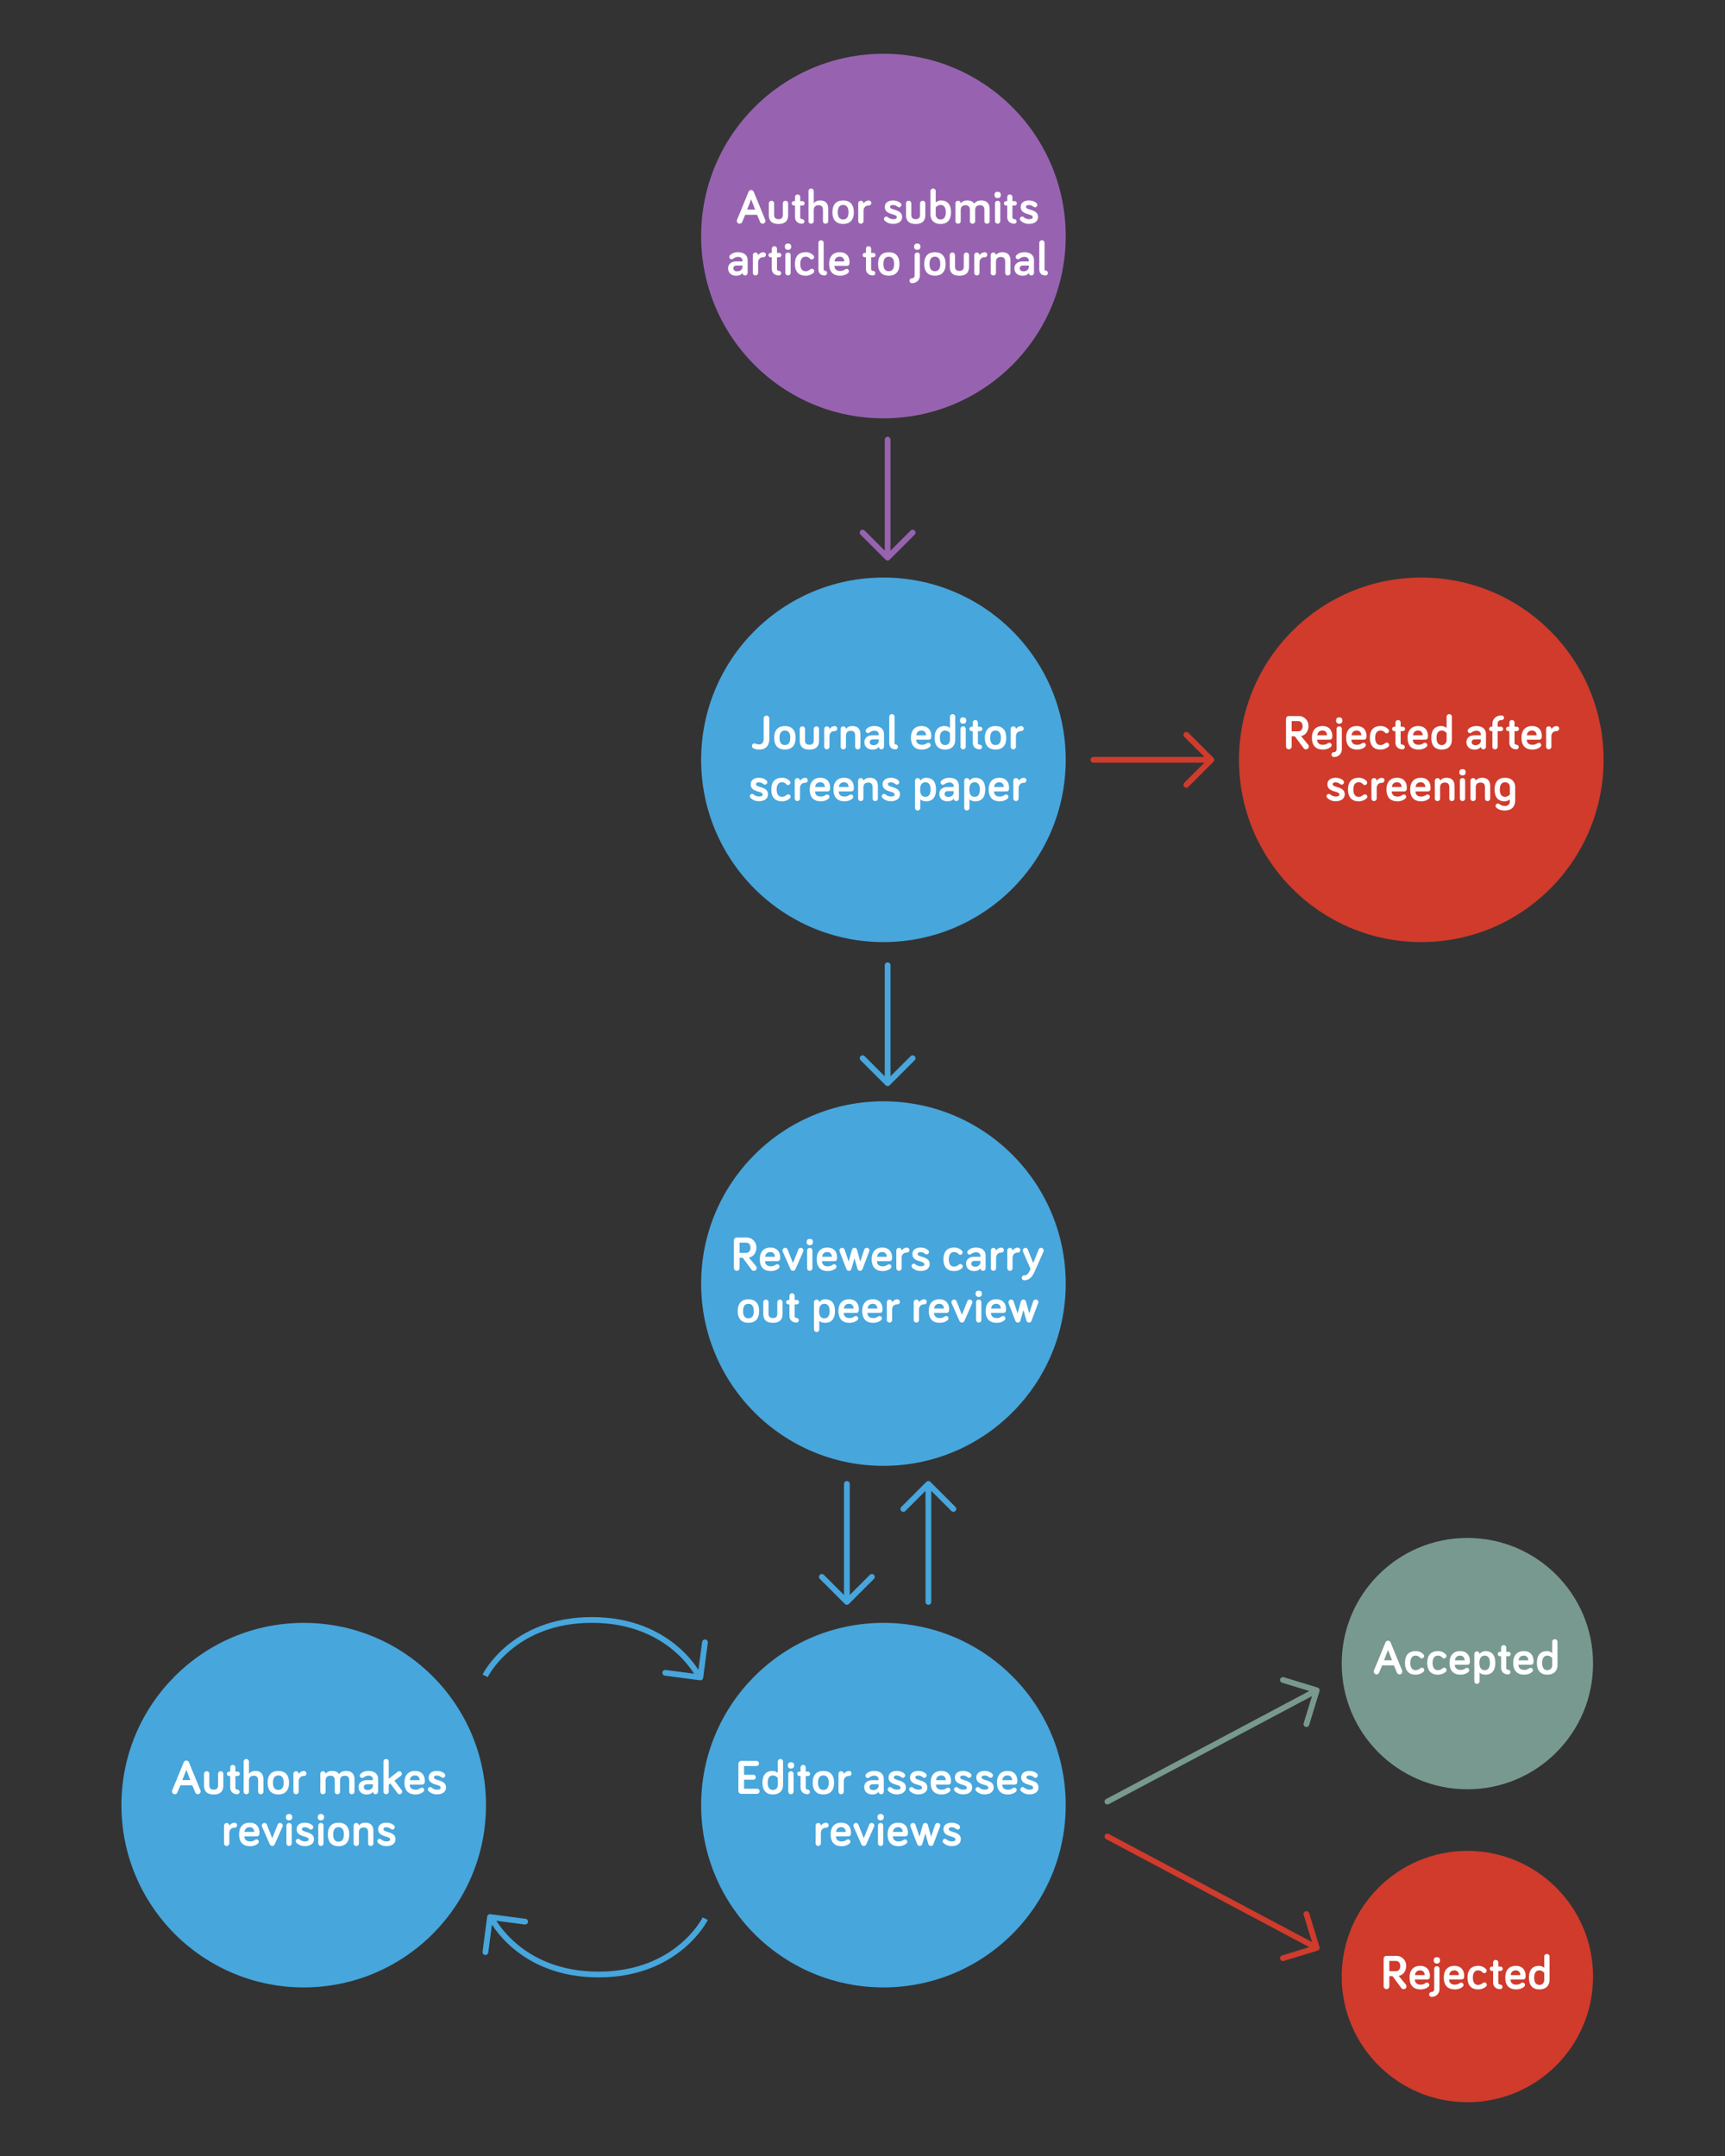 <?xml version="1.0" encoding="UTF-8" standalone="no"?>
<svg
   width="400"
   height="500"
   viewBox="0 0 300 375"
   version="1.1"
   id="svg1220"
   sodipodi:docname="PEER-REVIEW-the-nuts-and-bolts-04.svg"
   inkscape:version="1.2.2 (732a01da63, 2022-12-09)"
   xmlns:inkscape="http://www.inkscape.org/namespaces/inkscape"
   xmlns:sodipodi="http://sodipodi.sourceforge.net/DTD/sodipodi-0.dtd"
   xmlns:xlink="http://www.w3.org/1999/xlink"
   xmlns="http://www.w3.org/2000/svg"
   xmlns:svg="http://www.w3.org/2000/svg">
  <rect x="0" y="0" width="300" height="375" fill="#333333" stroke="none"/>
  <defs
     id="defs1224">
    <clipPath
       id="b">
      <path
         transform="matrix(1,0,0,-1,0,596.88)"
         d="M 0,0 H 419.76 V 596.88 H 0 Z"
         id="path9" />
    </clipPath>
  </defs>
  <sodipodi:namedview
     id="namedview1222"
     pagecolor="#ffffff"
     bordercolor="#000000"
     borderopacity="0.25"
     inkscape:showpageshadow="2"
     inkscape:pageopacity="0.0"
     inkscape:pagecheckerboard="0"
     inkscape:deskcolor="#d1d1d1"
     showgrid="false"
     inkscape:zoom="1.3231302"
     inkscape:cx="264.52423"
     inkscape:cy="397.54212"
     inkscape:window-width="3440"
     inkscape:window-height="1334"
     inkscape:window-x="-11"
     inkscape:window-y="-11"
     inkscape:window-maximized="1"
     inkscape:current-layer="svg1220" />
  <symbol
     id="d">
    <path
       d="M 0.55,0.634 H 0.32 V 0 H 0.228 V 0.634 H 0 V 0.71 h 0.55 z"
       id="path31" />
  </symbol>
  <symbol
     id="e">
    <path
       d="m 0.09,0.464 c 0.04,0.05 0.092,0.074 0.157,0.074 0.111,0 0.168,-0.063 0.169,-0.188 V 0 H 0.326 V 0.35 C 0.324,0.388 0.315,0.416 0.298,0.434 0.282,0.452 0.255,0.461 0.219,0.461 A 0.13,0.13 0 0 1 0.142,0.438 0.16,0.16 0 0 1 0.09,0.376 V 0 H 0 v 0.75 h 0.09 z"
       id="path34" />
  </symbol>
  <symbol
     id="f">
    <path
       d="M 0.242,0 A 0.231,0.231 0 0 0 0.067,0.07 0.263,0.263 0 0 0 0,0.26 V 0.276 C 0,0.328 0.01,0.375 0.03,0.416 0.05,0.457 0.078,0.49 0.114,0.513 A 0.211,0.211 0 0 0 0.23,0.548 0.198,0.198 0 0 0 0.391,0.48 0.294,0.294 0 0 0 0.448,0.286 V 0.248 H 0.09 A 0.19,0.19 0 0 1 0.136,0.122 0.145,0.145 0 0 1 0.247,0.074 c 0.032,0 0.059,0.006 0.081,0.02 0.022,0.012 0.042,0.03 0.058,0.051 L 0.441,0.102 A 0.222,0.222 0 0 0 0.242,0 M 0.231,0.474 A 0.12,0.12 0 0 1 0.139,0.434 0.192,0.192 0 0 1 0.093,0.322 H 0.358 V 0.33 A 0.17,0.17 0 0 1 0.32,0.436 0.113,0.113 0 0 1 0.23,0.474 Z"
       id="path37" />
  </symbol>
  <symbol
     id="g">
    <path
       d="M 0.255,0.447 A 0.27,0.27 0 0 1 0.211,0.451 C 0.15,0.45 0.11,0.425 0.09,0.375 V 0 H 0 v 0.528 h 0.088 l 0.001,-0.06 a 0.14,0.14 0 0 0 0.126,0.07 c 0.018,0 0.031,-0.002 0.04,-0.007 z"
       id="path40" />
  </symbol>
  <symbol
     id="h">
    <path
       d="M 0,0 Z"
       id="path43" />
  </symbol>
  <symbol
     id="i">
    <path
       d="M 0.341,0.01 A 0.19,0.19 0 0 0 0.33,0.065 0.202,0.202 0 0 0 0.179,0 0.188,0.188 0 0 0 0.049,0.044 0.144,0.144 0 0 0 0,0.156 c 0,0.055 0.02,0.098 0.063,0.128 0.041,0.03 0.1,0.046 0.176,0.046 H 0.327 V 0.372 A 0.1,0.1 0 0 1 0.3,0.447 C 0.279,0.466 0.252,0.475 0.215,0.475 A 0.132,0.132 0 0 1 0.135,0.451 C 0.111,0.434 0.101,0.415 0.101,0.39 H 0.01 c 0,0.027 0.009,0.052 0.028,0.077 A 0.193,0.193 0 0 0 0.114,0.525 0.258,0.258 0 0 0 0.22,0.547 C 0.28,0.548 0.329,0.533 0.364,0.502 A 0.164,0.164 0 0 0 0.417,0.376 V 0.133 c 0,-0.048 0.007,-0.087 0.019,-0.115 V 0.01 H 0.341 m -0.15,0.069 c 0.029,0 0.056,0.007 0.081,0.021 A 0.133,0.133 0 0 1 0.327,0.157 V 0.265 H 0.257 C 0.145,0.266 0.09,0.234 0.09,0.17 0.09,0.14 0.1,0.119 0.12,0.103 A 0.109,0.109 0 0 1 0.19,0.079 Z"
       id="path46" />
  </symbol>
  <symbol
     id="j">
    <path
       d="M 0.187,0.666 V 0.538 H 0.285 V 0.468 H 0.187 V 0.141 C 0.187,0.119 0.19,0.104 0.2,0.093 0.208,0.083 0.223,0.077 0.245,0.077 c 0.01,0 0.024,0.002 0.043,0.006 V 0.01 A 0.262,0.262 0 0 0 0.218,0 C 0.178,0 0.148,0.012 0.127,0.037 A 0.157,0.157 0 0 0 0.097,0.141 V 0.468 H 0 v 0.07 h 0.096 v 0.128 h 0.09 z"
       id="path49" />
  </symbol>
  <symbol
     id="k">
    <path
       d="M 0.147,0.245 0.09,0.185 V 0 H 0 V 0.75 H 0.09 V 0.296 l 0.05,0.058 0.164,0.174 h 0.11 L 0.208,0.308 0.437,0 H 0.331 Z"
       id="path52" />
  </symbol>
  <symbol
     id="l">
    <path
       d="M 0.23,0.346 0.354,0.742 H 0.45 L 0.238,0.132 C 0.205,0.044 0.153,0 0.08,0 L 0.064,0.001 0.03,0.008 V 0.08 h 0.025 c 0.03,0 0.054,0.006 0.071,0.019 A 0.133,0.133 0 0 1 0.168,0.167 L 0.188,0.22 0,0.742 h 0.099 z"
       id="path55" />
  </symbol>
  <symbol
     id="m">
    <path
       d="m 0,0.279 c 0,0.052 0.01,0.098 0.03,0.14 A 0.23,0.23 0 0 0 0.115,0.514 0.233,0.233 0 0 0 0.24,0.548 c 0.072,0 0.13,-0.025 0.174,-0.075 A 0.287,0.287 0 0 0 0.481,0.274 V 0.268 A 0.314,0.314 0 0 0 0.451,0.13 0.222,0.222 0 0 0 0.241,0 0.223,0.223 0 0 0 0.066,0.075 0.287,0.287 0 0 0 0,0.272 V 0.28 M 0.09,0.27 c 0,-0.06 0.014,-0.107 0.041,-0.142 a 0.131,0.131 0 0 1 0.11,-0.053 0.13,0.13 0 0 1 0.11,0.053 C 0.376,0.164 0.39,0.214 0.39,0.28 A 0.224,0.224 0 0 1 0.348,0.42 0.13,0.13 0 0 1 0.238,0.475 0.13,0.13 0 0 1 0.133,0.42 0.245,0.245 0 0 1 0.09,0.268 Z"
       id="path58" />
  </symbol>
  <symbol
     id="n">
    <path
       d="M 0.09,0 H 0 v 0.75 h 0.09 z"
       id="path61" />
  </symbol>
  <symbol
     id="o">
    <path
       d="m 0.33,0.15 c 0,0.024 -0.01,0.043 -0.028,0.057 A 0.26,0.26 0 0 1 0.206,0.242 0.46,0.46 0 0 0 0.096,0.277 0.157,0.157 0 0 0 0.037,0.326 0.118,0.118 0 0 0 0.018,0.393 c 0,0.043 0.018,0.08 0.055,0.11 0.037,0.03 0.083,0.045 0.14,0.045 A 0.22,0.22 0 0 0 0.36,0.5 0.147,0.147 0 0 0 0.415,0.383 h -0.09 c 0,0.025 -0.011,0.046 -0.033,0.064 A 0.117,0.117 0 0 1 0.213,0.474 0.123,0.123 0 0 1 0.136,0.452 0.068,0.068 0 0 1 0.108,0.396 c 0,-0.022 0.009,-0.038 0.026,-0.05 A 0.318,0.318 0 0 1 0.228,0.316 0.487,0.487 0 0 0 0.338,0.28 0.157,0.157 0 0 0 0.399,0.229 0.122,0.122 0 0 0 0.419,0.157 0.136,0.136 0 0 0 0.363,0.043 0.239,0.239 0 0 0 0.216,0 0.266,0.266 0 0 0 0.104,0.022 0.185,0.185 0 0 0 0.027,0.085 0.153,0.153 0 0 0 0,0.172 H 0.09 A 0.095,0.095 0 0 1 0.126,0.1 0.143,0.143 0 0 1 0.216,0.074 c 0.034,0 0.062,0.007 0.082,0.02 C 0.32,0.108 0.33,0.127 0.33,0.15 Z"
       id="path64" />
  </symbol>
  <symbol
     id="p">
    <path
       d="m 0.098,0 h -0.09 v 0.528 h 0.09 V 0 M 0,0.668 c 0,0.015 0.004,0.027 0.013,0.038 0.01,0.01 0.023,0.015 0.04,0.015 0.018,0 0.031,-0.005 0.04,-0.015 A 0.053,0.053 0 0 0 0.107,0.668 0.052,0.052 0 0 0 0.093,0.632 C 0.084,0.622 0.071,0.617 0.053,0.617 c -0.017,0 -0.03,0.005 -0.04,0.015 A 0.053,0.053 0 0 0 0,0.668 Z"
       id="path67" />
  </symbol>
  <symbol
     id="q">
    <path
       d="M 0.085,0.528 0.088,0.462 c 0.04,0.05 0.093,0.076 0.159,0.076 0.111,0 0.168,-0.063 0.169,-0.188 V 0 H 0.326 V 0.35 C 0.324,0.388 0.315,0.416 0.298,0.434 0.282,0.452 0.255,0.461 0.219,0.461 A 0.13,0.13 0 0 1 0.142,0.438 0.16,0.16 0 0 1 0.09,0.376 V 0 H 0 v 0.528 z"
       id="path70" />
  </symbol>
  <symbol
     id="r">
    <path
       d="M 0.446,0.461 A 0.316,0.316 0 0 0 0.391,0.267 0.177,0.177 0 0 0 0.241,0.193 0.194,0.194 0 0 0 0.091,0.254 V 0 H 0 V 0.731 H 0.083 L 0.087,0.673 A 0.186,0.186 0 0 0 0.24,0.74 0.18,0.18 0 0 0 0.39,0.67 0.319,0.319 0 0 0 0.446,0.47 V 0.462 m -0.09,0.01 c 0,0.06 -0.013,0.107 -0.038,0.142 A 0.123,0.123 0 0 1 0.213,0.666 0.133,0.133 0 0 1 0.09,0.592 V 0.339 A 0.133,0.133 0 0 1 0.214,0.267 c 0.044,0 0.078,0.017 0.103,0.051 a 0.255,0.255 0 0 1 0.039,0.154 z"
       id="path73" />
  </symbol>
  <symbol
     id="s">
    <path
       d="m 0.227,0.123 0.13,0.405 H 0.45 L 0.26,0 H 0.191 L 0,0.528 h 0.092 z"
       id="path76" />
  </symbol>
  <symbol
     id="t">
    <path
       d="m 0.515,0.125 0.102,0.403 h 0.09 L 0.553,0 H 0.48 L 0.352,0.4 0.227,0 H 0.153 L 0,0.528 H 0.09 L 0.194,0.133 0.317,0.528 H 0.39 Z"
       id="path79" />
  </symbol>
  <symbol
     id="u">
    <path
       d="m 0,0.053 c 0,0.015 0.005,0.027 0.014,0.039 0.01,0.01 0.023,0.015 0.042,0.015 0.018,0 0.032,-0.005 0.042,-0.015 A 0.055,0.055 0 0 0 0.112,0.052 0.052,0.052 0 0 0 0.098,0.015 C 0.088,0.005 0.074,0 0.056,0 0.037,0 0.023,0.005 0.014,0.015 A 0.054,0.054 0 0 0 0,0.053 m 0,0.43 c 0,0.017 0.005,0.03 0.014,0.04 0.01,0.01 0.024,0.016 0.042,0.016 0.019,0 0.034,-0.006 0.042,-0.016 A 0.055,0.055 0 0 0 0.113,0.483 0.052,0.052 0 0 0 0.098,0.446 C 0.088,0.436 0.075,0.431 0.056,0.431 0.038,0.431 0.024,0.436 0.014,0.446 A 0.054,0.054 0 0 0 0,0.484 Z"
       id="path82" />
  </symbol>
  <symbol
     id="v">
    <path
       d="M 0.328,0.062 C 0.293,0.021 0.241,0 0.173,0 0.117,0 0.074,0.016 0.044,0.049 0.015,0.082 0,0.13 0,0.194 V 0.538 H 0.09 V 0.197 c 0,-0.08 0.033,-0.12 0.098,-0.12 0.069,0 0.115,0.025 0.138,0.077 v 0.384 h 0.09 V 0.01 H 0.33 Z"
       id="path85" />
  </symbol>
  <clipPath
     id="ax">
    <path
       transform="matrix(1,0,0,-1,0,596.88)"
       d="M 0,0 H 419.76 V 596.88 H 0 Z"
       id="path1173" />
  </clipPath>
  <g
     id="g3149"
     transform="translate(-59.224,-142.049)">
    <path
       d="m 314.421,453.265 c 12.072,0 21.858,-9.786 21.858,-21.858 0,-12.072 -9.786,-21.86 -21.858,-21.86 -12.072,0 -21.858,9.788 -21.858,21.86 0,12.072 9.786,21.858 21.858,21.858"
       fill="#78998f"
       id="path23" />
    <path
       d="m 306.404,305.91 c 17.509,0 31.703,-14.194 31.703,-31.703 0,-17.51 -14.194,-31.704 -31.703,-31.704 -17.509,0 -31.703,14.194 -31.703,31.704 0,17.509 14.194,31.703 31.703,31.703"
       fill="#d03b2c"
       id="path25" />
    <path
       d="m 212.863,214.81 c 17.509,0 31.703,-14.194 31.703,-31.703 0,-17.51 -14.194,-31.704 -31.703,-31.704 -17.51,0 -31.703,14.194 -31.703,31.704 0,17.51 14.194,31.703 31.703,31.703"
       fill="#9763b0"
       id="path27" />
    <path
       d="m 212.863,305.91 c 17.509,0 31.703,-14.194 31.703,-31.703 0,-17.51 -14.194,-31.704 -31.703,-31.704 -17.51,0 -31.703,14.194 -31.703,31.704 0,17.509 14.194,31.703 31.703,31.703 m 0,91.1 c 17.509,0 31.703,-14.194 31.703,-31.703 0,-17.51 -14.194,-31.704 -31.703,-31.704 -17.51,0 -31.703,14.194 -31.703,31.704 0,17.509 14.194,31.703 31.703,31.703 m 0,90.716 c 17.509,0 31.703,-14.194 31.703,-31.703 0,-17.51 -14.194,-31.704 -31.703,-31.704 -17.51,0 -31.703,14.194 -31.703,31.704 0,17.51 14.194,31.703 31.703,31.703 m -100.819,0 c 17.509,0 31.703,-14.194 31.703,-31.703 0,-17.51 -14.194,-31.704 -31.703,-31.704 -17.51,0 -31.703,14.194 -31.703,31.704 0,17.51 14.194,31.703 31.703,31.703"
       fill="#47a6dc"
       id="path29" />
    <g
       data-name="P"
       id="g770">
      <symbol
         id="V">
        <path
           d="M 0.375,0.289 H 0.211 l 0.082,0.21 0.082,-0.21 M 0.414,0.183 0.475,0.038 A 0.059,0.059 0 0 1 0.529,0 0.058,0.058 0 0 1 0.582,0.078 L 0.346,0.653 A 0.057,0.057 0 0 1 0.293,0.689 0.057,0.057 0 0 1 0.24,0.653 L 0.004,0.078 A 0.058,0.058 0 0 1 0.057,0 c 0.026,0 0.045,0.017 0.054,0.038 l 0.061,0.145 z"
           id="path707" />
      </symbol>
      <symbol
         id="W">
        <path
           d="M 0.054,0.475 A 0.054,0.054 0 0 1 0,0.421 V 0.188 C 0,0.09 0.037,0 0.198,0 0.358,0 0.395,0.09 0.395,0.188 v 0.233 c 0,0.03 -0.024,0.054 -0.054,0.054 A 0.054,0.054 0 0 1 0.287,0.421 V 0.188 c 0,-0.046 -0.016,-0.09 -0.089,-0.09 -0.074,0 -0.09,0.044 -0.09,0.09 v 0.233 c 0,0.03 -0.024,0.054 -0.054,0.054 z"
           id="path710" />
      </symbol>
      <symbol
         id="X">
        <path
           d="M 0.068,0.462 H 0.045 A 0.045,0.045 0 0 1 0,0.417 C 0,0.392 0.02,0.372 0.045,0.372 H 0.068 V 0.136 C 0.068,0.057 0.123,0 0.212,0 a 0.047,0.047 0 1 1 0,0.094 c -0.018,0 -0.038,0.013 -0.038,0.036 v 0.242 h 0.045 c 0.025,0 0.045,0.02 0.045,0.045 0,0.025 -0.02,0.045 -0.045,0.045 H 0.174 V 0.546 A 0.053,0.053 0 0 1 0.121,0.599 0.053,0.053 0 0 1 0.068,0.546 Z"
           id="path713" />
      </symbol>
      <symbol
         id="Y">
        <path
           d="m 0.108,0.666 c 0,0.03 -0.024,0.054 -0.054,0.054 A 0.054,0.054 0 0 1 0,0.666 V 0.052 C 0,0.022 0.023,0 0.054,0 0.085,0 0.108,0.022 0.108,0.052 v 0.223 c 0,0.059 0.025,0.103 0.1,0.103 0.065,0 0.088,-0.039 0.088,-0.096 V 0.052 C 0.296,0.022 0.318,0 0.35,0 0.38,0 0.404,0.022 0.404,0.052 v 0.25 c 0,0.087 -0.032,0.174 -0.168,0.174 -0.067,0 -0.109,-0.031 -0.128,-0.06 z"
           id="path716" />
      </symbol>
      <symbol
         id="Z">
        <path
           d="M 0.438,0.24 C 0.438,0.404 0.354,0.481 0.219,0.481 0.084,0.481 0,0.404 0,0.24 0,0.077 0.084,0 0.219,0 0.354,0 0.438,0.077 0.438,0.24 m -0.109,0 c 0,-0.098 -0.038,-0.148 -0.11,-0.148 -0.072,0 -0.11,0.05 -0.11,0.148 0,0.099 0.038,0.149 0.11,0.149 0.072,0 0.11,-0.05 0.11,-0.149 z"
           id="path719" />
      </symbol>
      <symbol
         id="aa">
        <path
           d="m 0.108,0.416 c 0,0.03 -0.024,0.054 -0.054,0.054 A 0.054,0.054 0 0 1 0,0.416 V 0.054 C 0,0.024 0.024,0 0.054,0 0.084,0 0.108,0.024 0.108,0.054 v 0.208 c 0,0.067 0.039,0.111 0.108,0.111 0.028,0 0.051,0.023 0.051,0.051 A 0.051,0.051 0 0 1 0.216,0.475 0.125,0.125 0 0 1 0.108,0.411 Z"
           id="path722" />
      </symbol>
      <symbol
         id="ab">
        <path
           d="M 0,0 Z"
           id="path725" />
      </symbol>
      <symbol
         id="ac">
        <path
           d="m 0.185,0.385 a 0.145,0.145 0 0 0 0.09,-0.032 c 0.011,-0.008 0.02,-0.014 0.034,-0.014 0.026,0 0.048,0.022 0.048,0.048 a 0.043,0.043 0 0 1 -0.01,0.03 C 0.319,0.452 0.256,0.479 0.185,0.479 0.093,0.479 0.018,0.435 0.018,0.345 c 0,-0.17 0.245,-0.128 0.245,-0.209 0,-0.028 -0.029,-0.04 -0.074,-0.04 A 0.165,0.165 0 0 0 0.079,0.137 0.047,0.047 0 0 1 0.048,0.149 0.049,0.049 0 0 1 0,0.101 C 0,0.089 0.004,0.08 0.012,0.07 A 0.238,0.238 0 0 1 0.189,0 c 0.103,0 0.183,0.048 0.183,0.142 0,0.165 -0.246,0.131 -0.246,0.205 0,0.025 0.022,0.038 0.059,0.038 z"
           id="path728" />
      </symbol>
      <symbol
         id="ad">
        <path
           d="m 0.108,0.338 c 0,0 0.039,0.051 0.099,0.051 0.068,0 0.107,-0.05 0.107,-0.149 0,-0.098 -0.038,-0.148 -0.107,-0.148 -0.058,0 -0.099,0.039 -0.099,0.108 v 0.138 m 0.11,0.143 a 0.164,0.164 0 0 1 -0.11,-0.04 v 0.23 c 0,0.03 -0.024,0.054 -0.054,0.054 A 0.054,0.054 0 0 1 0,0.671 V 0.2 C 0,0.067 0.086,0 0.207,0 c 0.135,0 0.214,0.077 0.214,0.24 0,0.163 -0.077,0.241 -0.203,0.241 z"
           id="path731" />
      </symbol>
      <symbol
         id="ae">
        <path
           d="M 0.527,0.476 C 0.459,0.476 0.416,0.454 0.384,0.411 0.359,0.45 0.318,0.476 0.236,0.476 0.169,0.476 0.127,0.445 0.108,0.416 0.108,0.446 0.084,0.47 0.054,0.47 A 0.054,0.054 0 0 1 0,0.416 V 0.052 C 0,0.022 0.023,0 0.054,0 0.085,0 0.108,0.022 0.108,0.052 v 0.223 c 0,0.059 0.025,0.103 0.1,0.103 0.065,0 0.088,-0.039 0.088,-0.096 V 0.052 C 0.296,0.022 0.318,0 0.35,0 0.38,0 0.404,0.022 0.404,0.052 v 0.231 c 0,0.056 0.028,0.095 0.1,0.095 0.065,0 0.088,-0.039 0.088,-0.096 V 0.052 C 0.592,0.022 0.614,0 0.646,0 0.676,0 0.7,0.022 0.7,0.052 v 0.25 c 0,0.087 -0.037,0.174 -0.173,0.174 z"
           id="path734" />
      </symbol>
      <symbol
         id="af">
        <path
           d="m 0.118,0.416 c 0,0.03 -0.024,0.054 -0.054,0.054 A 0.054,0.054 0 0 1 0.01,0.416 V 0.054 C 0.01,0.024 0.034,0 0.064,0 0.094,0 0.118,0.024 0.118,0.054 V 0.416 M 0.064,0.524 c 0.042,0 0.065,0.024 0.065,0.063 0,0.046 -0.023,0.066 -0.065,0.066 C 0.023,0.653 0,0.633 0,0.587 0,0.548 0.023,0.524 0.064,0.524 Z"
           id="path737" />
      </symbol>
      <use
         xlink:href="#V"
         transform="matrix(8.5,0,0,-8.5,187.367,180.961)"
         fill="#ffffff"
         id="use740" />
      <use
         xlink:href="#W"
         transform="matrix(8.5,0,0,-8.5,192.935,181.004)"
         fill="#ffffff"
         id="use742" />
      <use
         xlink:href="#X"
         transform="matrix(8.5,0,0,-8.5,196.913,180.961)"
         fill="#ffffff"
         id="use744" />
      <use
         xlink:href="#Y"
         transform="matrix(8.5,0,0,-8.5,199.83,180.961)"
         fill="#ffffff"
         id="use746" />
      <use
         xlink:href="#Z"
         transform="matrix(8.5,0,0,-8.5,203.994,181.004)"
         fill="#ffffff"
         id="use748" />
      <use
         xlink:href="#aa"
         transform="matrix(8.5,0,0,-8.5,208.482,180.961)"
         fill="#ffffff"
         id="use750" />
      <use
         xlink:href="#ab"
         transform="matrix(8.5,0,0,-8.5,210.81,180.893)"
         fill="#ffffff"
         id="use752" />
      <use
         xlink:href="#ac"
         transform="matrix(8.5,0,0,-8.5,212.953,180.987)"
         fill="#ffffff"
         id="use754" />
      <use
         xlink:href="#W"
         transform="matrix(8.5,0,0,-8.5,216.792,181.004)"
         fill="#ffffff"
         id="use756" />
      <use
         xlink:href="#ad"
         transform="matrix(8.5,0,0,-8.5,221.04,181.004)"
         fill="#ffffff"
         id="use758" />
      <use
         xlink:href="#ae"
         transform="matrix(8.5,0,0,-8.5,225.387,180.961)"
         fill="#ffffff"
         id="use760" />
      <use
         xlink:href="#af"
         transform="matrix(8.5,0,0,-8.5,232.18,180.961)"
         fill="#ffffff"
         id="use762" />
      <use
         xlink:href="#X"
         transform="matrix(8.5,0,0,-8.5,233.82,180.961)"
         fill="#ffffff"
         id="use764" />
      <use
         xlink:href="#ac"
         transform="matrix(8.5,0,0,-8.5,236.591,180.987)"
         fill="#ffffff"
         id="use766" />
      <use
         xlink:href="#ab"
         transform="matrix(8.5,0,0,-8.5,239.983,180.893)"
         fill="#ffffff"
         id="use768" />
    </g>
    <g
       data-name="P"
       id="g826">
      <symbol
         id="ag">
        <path
           d="m 0.202,0.385 c 0.058,0 0.091,-0.03 0.091,-0.075 V 0.292 H 0.162 C 0.075,0.292 0,0.244 0,0.151 0,0.061 0.065,0 0.163,0 0.223,0 0.267,0.015 0.294,0.058 0.294,0.029 0.318,0.005 0.347,0.005 0.376,0.005 0.4,0.029 0.4,0.058 V 0.314 C 0.4,0.42 0.326,0.481 0.202,0.481 0.116,0.481 0.066,0.448 0.038,0.417 A 0.05,0.05 0 0 1 0.025,0.384 c 0,-0.026 0.021,-0.047 0.047,-0.047 0.012,0 0.02,0.003 0.03,0.01 a 0.165,0.165 0 0 0 0.1,0.038 M 0.191,0.09 c -0.056,0 -0.083,0.023 -0.083,0.061 0,0.036 0.024,0.057 0.068,0.057 H 0.293 V 0.18 C 0.293,0.124 0.244,0.09 0.191,0.09 Z"
           id="path772" />
      </symbol>
      <symbol
         id="ah">
        <path
           d="M 0,0.241 C 0,0.078 0.081,0 0.217,0 A 0.24,0.24 0 0 1 0.377,0.057 0.048,0.048 0 0 1 0.394,0.094 0.047,0.047 0 0 1 0.346,0.142 0.047,0.047 0 0 1 0.316,0.132 C 0.293,0.115 0.263,0.092 0.217,0.092 c -0.07,0 -0.108,0.053 -0.108,0.149 0,0.094 0.038,0.148 0.108,0.148 0.05,0 0.076,-0.025 0.089,-0.039 A 0.048,0.048 0 0 1 0.343,0.333 c 0.027,0 0.048,0.021 0.048,0.048 0,0.012 -0.003,0.02 -0.011,0.031 A 0.206,0.206 0 0 1 0.217,0.481 C 0.081,0.481 0,0.404 0,0.241 Z"
           id="path775" />
      </symbol>
      <symbol
         id="ai">
        <path
           d="M 0.054,0.72 A 0.054,0.054 0 0 1 0,0.666 V 0.128 C 0,0.044 0.049,0 0.127,0 A 0.05,0.05 0 0 1 0.177,0.05 0.05,0.05 0 0 1 0.127,0.1 C 0.12,0.1 0.108,0.106 0.108,0.118 v 0.548 c 0,0.03 -0.024,0.054 -0.054,0.054 z"
           id="path778" />
      </symbol>
      <symbol
         id="aj">
        <path
           d="M 0,0.242 C 0,0.075 0.086,0 0.225,0 0.316,0 0.369,0.039 0.386,0.055 A 0.05,0.05 0 0 1 0.403,0.092 0.047,0.047 0 0 1 0.356,0.139 0.054,0.054 0 0 1 0.324,0.128 0.171,0.171 0 0 0 0.225,0.097 c -0.066,0 -0.117,0.033 -0.117,0.105 h 0.247 c 0.061,0 0.061,0.043 0.061,0.08 0,0.069 -0.031,0.199 -0.2,0.199 C 0.08,0.481 0,0.395 0,0.242 m 0.216,0.147 c 0.065,0 0.093,-0.048 0.093,-0.097 H 0.111 c 0.005,0.064 0.047,0.097 0.105,0.097 z"
           id="path781" />
      </symbol>
      <symbol
         id="ak">
        <path
           d="m 0.158,0.682 c 0.042,0 0.065,0.024 0.065,0.063 0,0.046 -0.023,0.066 -0.065,0.066 -0.041,0 -0.064,-0.02 -0.064,-0.066 0,-0.039 0.023,-0.063 0.064,-0.063 M 0.104,0.158 C 0.104,0.126 0.082,0.1 0.05,0.1 A 0.05,0.05 0 0 1 0,0.05 0.05,0.05 0 0 1 0.05,0 c 0.094,0 0.162,0.069 0.162,0.158 v 0.416 c 0,0.03 -0.024,0.054 -0.054,0.054 A 0.054,0.054 0 0 1 0.104,0.574 Z"
           id="path784" />
      </symbol>
      <symbol
         id="al">
        <path
           d="m 0.236,0.476 c -0.067,0 -0.109,-0.031 -0.128,-0.06 0,0.03 -0.024,0.054 -0.054,0.054 A 0.054,0.054 0 0 1 0,0.416 V 0.052 C 0,0.022 0.023,0 0.054,0 0.085,0 0.108,0.022 0.108,0.052 v 0.223 c 0,0.059 0.025,0.103 0.1,0.103 0.065,0 0.088,-0.039 0.088,-0.096 V 0.052 C 0.296,0.022 0.318,0 0.35,0 0.38,0 0.404,0.022 0.404,0.052 v 0.25 c 0,0.087 -0.032,0.174 -0.168,0.174 z"
           id="path787" />
      </symbol>
      <use
         xlink:href="#ag"
         transform="matrix(8.5,0,0,-8.5,185.85,190.004)"
         fill="#ffffff"
         id="use790" />
      <use
         xlink:href="#aa"
         transform="matrix(8.5,0,0,-8.5,190.155,189.961)"
         fill="#ffffff"
         id="use792" />
      <use
         xlink:href="#X"
         transform="matrix(8.5,0,0,-8.5,192.872,189.961)"
         fill="#ffffff"
         id="use794" />
      <use
         xlink:href="#af"
         transform="matrix(8.5,0,0,-8.5,195.726,189.961)"
         fill="#ffffff"
         id="use796" />
      <use
         xlink:href="#ah"
         transform="matrix(8.5,0,0,-8.5,197.478,190.004)"
         fill="#ffffff"
         id="use798" />
      <use
         xlink:href="#ai"
         transform="matrix(8.5,0,0,-8.5,201.555,189.961)"
         fill="#ffffff"
         id="use800" />
      <use
         xlink:href="#aj"
         transform="matrix(8.5,0,0,-8.5,203.43,190.004)"
         fill="#ffffff"
         id="use802" />
      <use
         xlink:href="#ab"
         transform="matrix(8.5,0,0,-8.5,207.179,189.893)"
         fill="#ffffff"
         id="use804" />
      <use
         xlink:href="#X"
         transform="matrix(8.5,0,0,-8.5,209.245,189.961)"
         fill="#ffffff"
         id="use806" />
      <use
         xlink:href="#Z"
         transform="matrix(8.5,0,0,-8.5,211.93,190.004)"
         fill="#ffffff"
         id="use808" />
      <use
         xlink:href="#ab"
         transform="matrix(8.5,0,0,-8.5,215.9,189.893)"
         fill="#ffffff"
         id="use810" />
      <use
         xlink:href="#ak"
         transform="matrix(8.5,0,0,-8.5,217.405,191.304)"
         fill="#ffffff"
         id="use812" />
      <use
         xlink:href="#Z"
         transform="matrix(8.5,0,0,-8.5,219.955,190.004)"
         fill="#ffffff"
         id="use814" />
      <use
         xlink:href="#W"
         transform="matrix(8.5,0,0,-8.5,224.397,190.004)"
         fill="#ffffff"
         id="use816" />
      <use
         xlink:href="#aa"
         transform="matrix(8.5,0,0,-8.5,228.655,189.961)"
         fill="#ffffff"
         id="use818" />
      <use
         xlink:href="#al"
         transform="matrix(8.5,0,0,-8.5,231.52,189.961)"
         fill="#ffffff"
         id="use820" />
      <use
         xlink:href="#ag"
         transform="matrix(8.5,0,0,-8.5,235.65,190.004)"
         fill="#ffffff"
         id="use822" />
      <use
         xlink:href="#ai"
         transform="matrix(8.5,0,0,-8.5,239.969,189.961)"
         fill="#ffffff"
         id="use824" />
    </g>
    <g
       data-name="P"
       id="g862">
      <symbol
         id="am">
        <path
           d="M 0.24,0.223 C 0.24,0.155 0.214,0.105 0.147,0.105 A 0.202,0.202 0 0 0 0.075,0.12 0.06,0.06 0 0 1 0.052,0.125 0.052,0.052 0 0 1 0,0.073 0.05,0.05 0 0 1 0.028,0.027 0.261,0.261 0 0 1 0.147,0 C 0.3,0 0.356,0.095 0.356,0.223 v 0.413 a 0.058,0.058 0 0 1 -0.116,0 z"
           id="path828" />
      </symbol>
      <symbol
         id="an">
        <path
           d="m 0.313,0.2 c 0,-0.069 -0.041,-0.108 -0.099,-0.108 -0.069,0 -0.107,0.05 -0.107,0.148 0,0.099 0.039,0.149 0.107,0.149 0.06,0 0.099,-0.051 0.099,-0.051 V 0.2 M 0.203,0.481 C 0.077,0.481 0,0.403 0,0.24 0,0.077 0.079,0 0.214,0 0.335,0 0.421,0.067 0.421,0.2 v 0.471 c 0,0.03 -0.024,0.054 -0.054,0.054 A 0.054,0.054 0 0 1 0.313,0.671 v -0.23 a 0.164,0.164 0 0 1 -0.11,0.04 z"
           id="path831" />
      </symbol>
      <use
         xlink:href="#am"
         transform="matrix(8.5,0,0,-8.5,189.994,272.421)"
         fill="#ffffff"
         id="use834" />
      <use
         xlink:href="#Z"
         transform="matrix(8.5,0,0,-8.5,193.865,272.421)"
         fill="#ffffff"
         id="use836" />
      <use
         xlink:href="#W"
         transform="matrix(8.5,0,0,-8.5,198.307,272.421)"
         fill="#ffffff"
         id="use838" />
      <use
         xlink:href="#aa"
         transform="matrix(8.5,0,0,-8.5,202.565,272.379)"
         fill="#ffffff"
         id="use840" />
      <use
         xlink:href="#al"
         transform="matrix(8.5,0,0,-8.5,205.43,272.379)"
         fill="#ffffff"
         id="use842" />
      <use
         xlink:href="#ag"
         transform="matrix(8.5,0,0,-8.5,209.56,272.421)"
         fill="#ffffff"
         id="use844" />
      <use
         xlink:href="#ai"
         transform="matrix(8.5,0,0,-8.5,213.878,272.379)"
         fill="#ffffff"
         id="use846" />
      <use
         xlink:href="#ab"
         transform="matrix(8.5,0,0,-8.5,215.476,272.31)"
         fill="#ffffff"
         id="use848" />
      <use
         xlink:href="#aj"
         transform="matrix(8.5,0,0,-8.5,217.652,272.421)"
         fill="#ffffff"
         id="use850" />
      <use
         xlink:href="#an"
         transform="matrix(8.5,0,0,-8.5,221.774,272.421)"
         fill="#ffffff"
         id="use852" />
      <use
         xlink:href="#af"
         transform="matrix(8.5,0,0,-8.5,226.177,272.379)"
         fill="#ffffff"
         id="use854" />
      <use
         xlink:href="#X"
         transform="matrix(8.5,0,0,-8.5,227.817,272.379)"
         fill="#ffffff"
         id="use856" />
      <use
         xlink:href="#Z"
         transform="matrix(8.5,0,0,-8.5,230.503,272.421)"
         fill="#ffffff"
         id="use858" />
      <use
         xlink:href="#aa"
         transform="matrix(8.5,0,0,-8.5,234.99,272.379)"
         fill="#ffffff"
         id="use860" />
    </g>
    <g
       data-name="P"
       id="g893">
      <symbol
         id="ao">
        <path
           d="m 0.108,0.609 c 0,0.03 -0.024,0.054 -0.054,0.054 A 0.054,0.054 0 0 1 0,0.609 V 0.054 C 0,0.024 0.024,0 0.054,0 0.084,0 0.108,0.024 0.108,0.054 V 0.231 C 0.132,0.204 0.176,0.188 0.226,0.188 c 0.13,0 0.203,0.078 0.203,0.241 0,0.163 -0.072,0.24 -0.203,0.24 A 0.148,0.148 0 0 1 0.108,0.609 M 0.319,0.428 C 0.319,0.33 0.282,0.28 0.212,0.28 c -0.07,0 -0.107,0.05 -0.107,0.148 0,0.099 0.037,0.149 0.107,0.149 0.07,0 0.107,-0.05 0.107,-0.149 z"
           id="path864" />
      </symbol>
      <use
         xlink:href="#ac"
         transform="matrix(8.5,0,0,-8.5,189.626,281.404)"
         fill="#ffffff"
         id="use867" />
      <use
         xlink:href="#ah"
         transform="matrix(8.5,0,0,-8.5,193.367,281.421)"
         fill="#ffffff"
         id="use869" />
      <use
         xlink:href="#aa"
         transform="matrix(8.5,0,0,-8.5,197.435,281.379)"
         fill="#ffffff"
         id="use871" />
      <use
         xlink:href="#aj"
         transform="matrix(8.5,0,0,-8.5,200.053,281.421)"
         fill="#ffffff"
         id="use873" />
      <use
         xlink:href="#aj"
         transform="matrix(8.5,0,0,-8.5,204.18,281.421)"
         fill="#ffffff"
         id="use875" />
      <use
         xlink:href="#al"
         transform="matrix(8.5,0,0,-8.5,208.463,281.379)"
         fill="#ffffff"
         id="use877" />
      <use
         xlink:href="#ac"
         transform="matrix(8.5,0,0,-8.5,212.575,281.404)"
         fill="#ffffff"
         id="use879" />
      <use
         xlink:href="#ab"
         transform="matrix(8.5,0,0,-8.5,215.966,281.31)"
         fill="#ffffff"
         id="use881" />
      <use
         xlink:href="#ao"
         transform="matrix(8.5,0,0,-8.5,218.355,283.02)"
         fill="#ffffff"
         id="use883" />
      <use
         xlink:href="#ag"
         transform="matrix(8.5,0,0,-8.5,222.588,281.421)"
         fill="#ffffff"
         id="use885" />
      <use
         xlink:href="#ao"
         transform="matrix(8.5,0,0,-8.5,226.915,283.02)"
         fill="#ffffff"
         id="use887" />
      <use
         xlink:href="#aj"
         transform="matrix(8.5,0,0,-8.5,231.174,281.421)"
         fill="#ffffff"
         id="use889" />
      <use
         xlink:href="#aa"
         transform="matrix(8.5,0,0,-8.5,235.457,281.379)"
         fill="#ffffff"
         id="use891" />
    </g>
    <g
       data-name="P"
       id="g937">
      <symbol
         id="ap">
        <path
           d="M 0.181,0.266 0.363,0.021 A 0.058,0.058 0 0 1 0.454,0.093 L 0.306,0.273 C 0.402,0.285 0.46,0.377 0.46,0.472 A 0.2,0.2 0 0 1 0.249,0.681 H 0.058 A 0.058,0.058 0 0 1 0,0.623 V 0.058 a 0.058,0.058 0 0 1 0.116,0 V 0.266 H 0.181 M 0.248,0.577 C 0.313,0.577 0.34,0.526 0.34,0.472 0.34,0.419 0.313,0.368 0.251,0.368 H 0.116 v 0.209 z"
           id="path895" />
      </symbol>
      <symbol
         id="aq">
        <path
           d="m 0.214,0 c 0.023,0 0.041,0.013 0.05,0.033 l 0.16,0.362 a 0.056,0.056 0 0 1 0.004,0.021 c 0,0.03 -0.024,0.054 -0.054,0.054 A 0.053,0.053 0 0 1 0.324,0.436 L 0.214,0.158 0.104,0.436 A 0.053,0.053 0 0 1 0.054,0.47 0.054,0.054 0 0 1 0,0.416 C 0,0.407 0.002,0.4 0.004,0.395 L 0.164,0.033 A 0.054,0.054 0 0 1 0.214,0 Z"
           id="path898" />
      </symbol>
      <symbol
         id="ar">
        <path
           d="M 0.369,0.038 A 0.055,0.055 0 0 1 0.421,0 0.05,0.05 0 0 1 0.471,0.034 L 0.608,0.397 A 0.058,0.058 0 0 1 0.613,0.418 C 0.613,0.448 0.59,0.47 0.559,0.47 A 0.053,0.053 0 0 1 0.507,0.435 L 0.425,0.189 0.358,0.434 A 0.053,0.053 0 0 1 0.307,0.47 0.053,0.053 0 0 1 0.255,0.431 L 0.188,0.189 0.105,0.435 A 0.053,0.053 0 0 1 0.054,0.47 0.054,0.054 0 0 1 0,0.416 C 0,0.41 0.002,0.399 0.005,0.392 L 0.142,0.035 A 0.055,0.055 0 0 1 0.193,0 c 0.024,0 0.045,0.016 0.052,0.039 l 0.062,0.218 z"
           id="path901" />
      </symbol>
      <symbol
         id="as">
        <path
           d="M 0.052,0.1 C 0.023,0.1 0,0.079 0,0.05 0,0.021 0.023,0 0.052,0 c 0.1,0 0.163,0.07 0.207,0.168 l 0.186,0.42 a 0.056,0.056 0 0 1 0.004,0.021 c 0,0.03 -0.024,0.054 -0.054,0.054 A 0.053,0.053 0 0 1 0.345,0.629 L 0.235,0.351 0.125,0.629 A 0.053,0.053 0 0 1 0.075,0.663 0.054,0.054 0 0 1 0.021,0.609 C 0.021,0.6 0.023,0.593 0.025,0.588 L 0.179,0.233 C 0.146,0.151 0.116,0.1 0.052,0.1 Z"
           id="path904" />
      </symbol>
      <use
         xlink:href="#ap"
         transform="matrix(8.5,0,0,-8.5,186.858,363.087)"
         fill="#ffffff"
         id="use907" />
      <use
         xlink:href="#aj"
         transform="matrix(8.5,0,0,-8.5,191.367,363.13)"
         fill="#ffffff"
         id="use909" />
      <use
         xlink:href="#aq"
         transform="matrix(8.5,0,0,-8.5,195.313,363.087)"
         fill="#ffffff"
         id="use911" />
      <use
         xlink:href="#af"
         transform="matrix(8.5,0,0,-8.5,199.51,363.087)"
         fill="#ffffff"
         id="use913" />
      <use
         xlink:href="#aj"
         transform="matrix(8.5,0,0,-8.5,201.268,363.13)"
         fill="#ffffff"
         id="use915" />
      <use
         xlink:href="#ar"
         transform="matrix(8.5,0,0,-8.5,205.218,363.087)"
         fill="#ffffff"
         id="use917" />
      <use
         xlink:href="#aj"
         transform="matrix(8.5,0,0,-8.5,210.824,363.13)"
         fill="#ffffff"
         id="use919" />
      <use
         xlink:href="#aa"
         transform="matrix(8.5,0,0,-8.5,215.108,363.087)"
         fill="#ffffff"
         id="use921" />
      <use
         xlink:href="#ac"
         transform="matrix(8.5,0,0,-8.5,217.75,363.113)"
         fill="#ffffff"
         id="use923" />
      <use
         xlink:href="#ab"
         transform="matrix(8.5,0,0,-8.5,221.14,363.02)"
         fill="#ffffff"
         id="use925" />
      <use
         xlink:href="#ah"
         transform="matrix(8.5,0,0,-8.5,223.308,363.13)"
         fill="#ffffff"
         id="use927" />
      <use
         xlink:href="#ag"
         transform="matrix(8.5,0,0,-8.5,227.235,363.13)"
         fill="#ffffff"
         id="use929" />
      <use
         xlink:href="#aa"
         transform="matrix(8.5,0,0,-8.5,231.54,363.087)"
         fill="#ffffff"
         id="use931" />
      <use
         xlink:href="#aa"
         transform="matrix(8.5,0,0,-8.5,234.405,363.087)"
         fill="#ffffff"
         id="use933" />
      <use
         xlink:href="#as"
         transform="matrix(8.5,0,0,-8.5,236.92,364.728)"
         fill="#ffffff"
         id="use935" />
    </g>
    <g
       data-name="P"
       fill="#ffffff"
       id="g969">
      <use
         xlink:href="#Z"
         transform="matrix(8.5,0,0,-8.5,187.525,372.13)"
         id="use939" />
      <use
         xlink:href="#W"
         transform="matrix(8.5,0,0,-8.5,191.966,372.13)"
         id="use941" />
      <use
         xlink:href="#X"
         transform="matrix(8.5,0,0,-8.5,195.944,372.087)"
         id="use943" />
      <use
         xlink:href="#ab"
         transform="matrix(8.5,0,0,-8.5,198.4,372.02)"
         id="use945" />
      <use
         xlink:href="#ao"
         transform="matrix(8.5,0,0,-8.5,200.789,373.728)"
         id="use947" />
      <use
         xlink:href="#aj"
         transform="matrix(8.5,0,0,-8.5,205.048,372.13)"
         id="use949" />
      <use
         xlink:href="#aj"
         transform="matrix(8.5,0,0,-8.5,209.175,372.13)"
         id="use951" />
      <use
         xlink:href="#aa"
         transform="matrix(8.5,0,0,-8.5,213.458,372.087)"
         id="use953" />
      <use
         xlink:href="#ab"
         transform="matrix(8.5,0,0,-8.5,215.787,372.02)"
         id="use955" />
      <use
         xlink:href="#aa"
         transform="matrix(8.5,0,0,-8.5,218.133,372.087)"
         id="use957" />
      <use
         xlink:href="#aj"
         transform="matrix(8.5,0,0,-8.5,220.752,372.13)"
         id="use959" />
      <use
         xlink:href="#aq"
         transform="matrix(8.5,0,0,-8.5,224.696,372.087)"
         id="use961" />
      <use
         xlink:href="#af"
         transform="matrix(8.5,0,0,-8.5,228.894,372.087)"
         id="use963" />
      <use
         xlink:href="#aj"
         transform="matrix(8.5,0,0,-8.5,230.651,372.13)"
         id="use965" />
      <use
         xlink:href="#ar"
         transform="matrix(8.5,0,0,-8.5,234.601,372.087)"
         id="use967" />
    </g>
    <g
       data-name="P"
       id="g1004">
      <symbol
         id="at">
        <path
           d="M 0.116,0.569 H 0.37 c 0.029,0 0.052,0.023 0.052,0.052 A 0.052,0.052 0 0 1 0.37,0.673 H 0.058 A 0.058,0.058 0 0 1 0,0.615 V 0.058 C 0,0.026 0.026,0 0.058,0 H 0.381 C 0.41,0 0.433,0.023 0.433,0.052 A 0.052,0.052 0 0 1 0.381,0.104 H 0.116 v 0.184 h 0.189 c 0.028,0 0.051,0.023 0.051,0.051 A 0.051,0.051 0 0 1 0.305,0.39 H 0.116 Z"
           id="path971" />
      </symbol>
      <use
         xlink:href="#at"
         transform="matrix(8.5,0,0,-8.5,187.641,454.053)"
         fill="#ffffff"
         id="use974" />
      <use
         xlink:href="#an"
         transform="matrix(8.5,0,0,-8.5,191.831,454.164)"
         fill="#ffffff"
         id="use976" />
      <use
         xlink:href="#af"
         transform="matrix(8.5,0,0,-8.5,196.234,454.121)"
         fill="#ffffff"
         id="use978" />
      <use
         xlink:href="#X"
         transform="matrix(8.5,0,0,-8.5,197.874,454.121)"
         fill="#ffffff"
         id="use980" />
      <use
         xlink:href="#Z"
         transform="matrix(8.5,0,0,-8.5,200.56,454.164)"
         fill="#ffffff"
         id="use982" />
      <use
         xlink:href="#aa"
         transform="matrix(8.5,0,0,-8.5,205.048,454.121)"
         fill="#ffffff"
         id="use984" />
      <use
         xlink:href="#ab"
         transform="matrix(8.5,0,0,-8.5,207.376,454.053)"
         fill="#ffffff"
         id="use986" />
      <use
         xlink:href="#ag"
         transform="matrix(8.5,0,0,-8.5,209.526,454.164)"
         fill="#ffffff"
         id="use988" />
      <use
         xlink:href="#ac"
         transform="matrix(8.5,0,0,-8.5,213.604,454.147)"
         fill="#ffffff"
         id="use990" />
      <use
         xlink:href="#ac"
         transform="matrix(8.5,0,0,-8.5,217.34,454.147)"
         fill="#ffffff"
         id="use992" />
      <use
         xlink:href="#aj"
         transform="matrix(8.5,0,0,-8.5,221.08,454.164)"
         fill="#ffffff"
         id="use994" />
      <use
         xlink:href="#ac"
         transform="matrix(8.5,0,0,-8.5,225.136,454.147)"
         fill="#ffffff"
         id="use996" />
      <use
         xlink:href="#ac"
         transform="matrix(8.5,0,0,-8.5,228.872,454.147)"
         fill="#ffffff"
         id="use998" />
      <use
         xlink:href="#aj"
         transform="matrix(8.5,0,0,-8.5,232.612,454.164)"
         fill="#ffffff"
         id="use1000" />
      <use
         xlink:href="#ac"
         transform="matrix(8.5,0,0,-8.5,236.67,454.147)"
         fill="#ffffff"
         id="use1002" />
    </g>
    <g
       data-name="P"
       fill="#ffffff"
       id="g1020">
      <use
         xlink:href="#aa"
         transform="matrix(8.5,0,0,-8.5,201.067,463.121)"
         id="use1006" />
      <use
         xlink:href="#aj"
         transform="matrix(8.5,0,0,-8.5,203.686,463.164)"
         id="use1008" />
      <use
         xlink:href="#aq"
         transform="matrix(8.5,0,0,-8.5,207.632,463.121)"
         id="use1010" />
      <use
         xlink:href="#af"
         transform="matrix(8.5,0,0,-8.5,211.83,463.121)"
         id="use1012" />
      <use
         xlink:href="#aj"
         transform="matrix(8.5,0,0,-8.5,213.59,463.164)"
         id="use1014" />
      <use
         xlink:href="#ar"
         transform="matrix(8.5,0,0,-8.5,217.54,463.121)"
         id="use1016" />
      <use
         xlink:href="#ac"
         transform="matrix(8.5,0,0,-8.5,223.156,463.147)"
         id="use1018" />
    </g>
    <g
       data-name="P"
       id="g1053">
      <symbol
         id="au">
        <path
           d="M 0.066,0.372 V 0.052 C 0.066,0.022 0.088,0 0.12,0 0.15,0 0.174,0.022 0.174,0.052 v 0.32 h 0.067 c 0.025,0 0.045,0.02 0.045,0.045 0,0.025 -0.02,0.045 -0.045,0.045 H 0.174 v 0.062 c 0,0.044 0.028,0.075 0.083,0.075 a 0.047,0.047 0 1 1 0,0.094 C 0.128,0.693 0.066,0.609 0.066,0.516 V 0.462 H 0.045 A 0.045,0.045 0 0 1 0,0.417 C 0,0.392 0.02,0.372 0.045,0.372 Z"
           id="path1022" />
      </symbol>
      <use
         xlink:href="#ap"
         transform="matrix(8.5,0,0,-8.5,282.875,272.379)"
         fill="#ffffff"
         id="use1025" />
      <use
         xlink:href="#aj"
         transform="matrix(8.5,0,0,-8.5,287.384,272.421)"
         fill="#ffffff"
         id="use1027" />
      <use
         xlink:href="#ak"
         transform="matrix(8.5,0,0,-8.5,290.784,273.722)"
         fill="#ffffff"
         id="use1029" />
      <use
         xlink:href="#aj"
         transform="matrix(8.5,0,0,-8.5,293.34,272.421)"
         fill="#ffffff"
         id="use1031" />
      <use
         xlink:href="#ah"
         transform="matrix(8.5,0,0,-8.5,297.463,272.421)"
         fill="#ffffff"
         id="use1033" />
      <use
         xlink:href="#X"
         transform="matrix(8.5,0,0,-8.5,301.337,272.379)"
         fill="#ffffff"
         id="use1035" />
      <use
         xlink:href="#aj"
         transform="matrix(8.5,0,0,-8.5,304.023,272.421)"
         fill="#ffffff"
         id="use1037" />
      <use
         xlink:href="#an"
         transform="matrix(8.5,0,0,-8.5,308.146,272.421)"
         fill="#ffffff"
         id="use1039" />
      <use
         xlink:href="#ab"
         transform="matrix(8.5,0,0,-8.5,312.107,272.31)"
         fill="#ffffff"
         id="use1041" />
      <use
         xlink:href="#ag"
         transform="matrix(8.5,0,0,-8.5,314.257,272.421)"
         fill="#ffffff"
         id="use1043" />
      <use
         xlink:href="#au"
         transform="matrix(8.5,0,0,-8.5,318.207,272.379)"
         fill="#ffffff"
         id="use1045" />
      <use
         xlink:href="#X"
         transform="matrix(8.5,0,0,-8.5,321.144,272.379)"
         fill="#ffffff"
         id="use1047" />
      <use
         xlink:href="#aj"
         transform="matrix(8.5,0,0,-8.5,323.83,272.421)"
         fill="#ffffff"
         id="use1049" />
      <use
         xlink:href="#aa"
         transform="matrix(8.5,0,0,-8.5,328.113,272.379)"
         fill="#ffffff"
         id="use1051" />
    </g>
    <g
       data-name="P"
       id="g1076">
      <symbol
         id="av">
        <path
           d="m 0.203,0.188 c 0.048,0 0.089,0.02 0.109,0.04 V 0.19 C 0.312,0.129 0.276,0.092 0.205,0.092 A 0.174,0.174 0 0 0 0.1,0.131 C 0.088,0.139 0.08,0.143 0.068,0.143 A 0.049,0.049 0 0 1 0.02,0.095 C 0.02,0.082 0.025,0.072 0.03,0.066 0.064,0.025 0.124,0 0.205,0 0.353,0 0.421,0.078 0.421,0.216 v 0.253 c 0,0.133 -0.086,0.2 -0.207,0.2 C 0.079,0.669 0,0.592 0,0.429 0,0.266 0.077,0.188 0.203,0.188 m 0.11,0.143 c 0,0 -0.039,-0.051 -0.099,-0.051 -0.068,0 -0.107,0.05 -0.107,0.149 0,0.098 0.038,0.148 0.107,0.148 0.058,0 0.099,-0.039 0.099,-0.108 z"
           id="path1055" />
      </symbol>
      <use
         xlink:href="#ac"
         transform="matrix(8.5,0,0,-8.5,289.926,281.404)"
         fill="#ffffff"
         id="use1058" />
      <use
         xlink:href="#ah"
         transform="matrix(8.5,0,0,-8.5,293.664,281.421)"
         fill="#ffffff"
         id="use1060" />
      <use
         xlink:href="#aa"
         transform="matrix(8.5,0,0,-8.5,297.732,281.379)"
         fill="#ffffff"
         id="use1062" />
      <use
         xlink:href="#aj"
         transform="matrix(8.5,0,0,-8.5,300.35,281.421)"
         fill="#ffffff"
         id="use1064" />
      <use
         xlink:href="#aj"
         transform="matrix(8.5,0,0,-8.5,304.477,281.421)"
         fill="#ffffff"
         id="use1066" />
      <use
         xlink:href="#al"
         transform="matrix(8.5,0,0,-8.5,308.76,281.379)"
         fill="#ffffff"
         id="use1068" />
      <use
         xlink:href="#af"
         transform="matrix(8.5,0,0,-8.5,313.028,281.379)"
         fill="#ffffff"
         id="use1070" />
      <use
         xlink:href="#al"
         transform="matrix(8.5,0,0,-8.5,314.957,281.379)"
         fill="#ffffff"
         id="use1072" />
      <use
         xlink:href="#av"
         transform="matrix(8.5,0,0,-8.5,319.156,283.02)"
         fill="#ffffff"
         id="use1074" />
    </g>
    <g
       data-name="P"
       id="g1105">
      <symbol
         id="aw">
        <path
           d="m 0.331,0 c 0.029,0 0.052,0.023 0.052,0.052 0,0.01 -0.003,0.021 -0.011,0.032 l -0.147,0.193 0.131,0.1 c 0.013,0.01 0.02,0.026 0.02,0.041 A 0.052,0.052 0 0 1 0.324,0.47 0.053,0.053 0 0 1 0.289,0.457 L 0.108,0.315 V 0.668 C 0.108,0.698 0.084,0.72 0.054,0.72 0.023,0.72 0,0.698 0,0.668 V 0.052 C 0,0.022 0.023,0 0.054,0 0.084,0 0.108,0.022 0.108,0.052 V 0.196 L 0.14,0.221 0.289,0.021 A 0.051,0.051 0 0 1 0.331,0 Z"
           id="path1078" />
      </symbol>
      <use
         xlink:href="#V"
         transform="matrix(8.5,0,0,-8.5,89.138,454.121)"
         fill="#ffffff"
         id="use1081" />
      <use
         xlink:href="#W"
         transform="matrix(8.5,0,0,-8.5,94.707,454.164)"
         fill="#ffffff"
         id="use1083" />
      <use
         xlink:href="#X"
         transform="matrix(8.5,0,0,-8.5,98.685,454.121)"
         fill="#ffffff"
         id="use1085" />
      <use
         xlink:href="#Y"
         transform="matrix(8.5,0,0,-8.5,101.601,454.121)"
         fill="#ffffff"
         id="use1087" />
      <use
         xlink:href="#Z"
         transform="matrix(8.5,0,0,-8.5,105.766,454.164)"
         fill="#ffffff"
         id="use1089" />
      <use
         xlink:href="#aa"
         transform="matrix(8.5,0,0,-8.5,110.254,454.121)"
         fill="#ffffff"
         id="use1091" />
      <use
         xlink:href="#ab"
         transform="matrix(8.5,0,0,-8.5,112.582,454.053)"
         fill="#ffffff"
         id="use1093" />
      <use
         xlink:href="#ae"
         transform="matrix(8.5,0,0,-8.5,114.928,454.121)"
         fill="#ffffff"
         id="use1095" />
      <use
         xlink:href="#ag"
         transform="matrix(8.5,0,0,-8.5,121.584,454.164)"
         fill="#ffffff"
         id="use1097" />
      <use
         xlink:href="#aw"
         transform="matrix(8.5,0,0,-8.5,125.911,454.121)"
         fill="#ffffff"
         id="use1099" />
      <use
         xlink:href="#aj"
         transform="matrix(8.5,0,0,-8.5,129.569,454.164)"
         fill="#ffffff"
         id="use1101" />
      <use
         xlink:href="#ac"
         transform="matrix(8.5,0,0,-8.5,133.626,454.147)"
         fill="#ffffff"
         id="use1103" />
    </g>
    <g
       data-name="P"
       fill="#ffffff"
       id="g1125">
      <use
         xlink:href="#aa"
         transform="matrix(8.5,0,0,-8.5,98.19,463.121)"
         id="use1107" />
      <use
         xlink:href="#aj"
         transform="matrix(8.5,0,0,-8.5,100.81,463.164)"
         id="use1109" />
      <use
         xlink:href="#aq"
         transform="matrix(8.5,0,0,-8.5,104.755,463.121)"
         id="use1111" />
      <use
         xlink:href="#af"
         transform="matrix(8.5,0,0,-8.5,108.954,463.121)"
         id="use1113" />
      <use
         xlink:href="#ac"
         transform="matrix(8.5,0,0,-8.5,110.663,463.147)"
         id="use1115" />
      <use
         xlink:href="#af"
         transform="matrix(8.5,0,0,-8.5,114.488,463.121)"
         id="use1117" />
      <use
         xlink:href="#Z"
         transform="matrix(8.5,0,0,-8.5,116.239,463.164)"
         id="use1119" />
      <use
         xlink:href="#al"
         transform="matrix(8.5,0,0,-8.5,120.727,463.121)"
         id="use1121" />
      <use
         xlink:href="#ac"
         transform="matrix(8.5,0,0,-8.5,124.84,463.147)"
         id="use1123" />
    </g>
    <g
       data-name="P"
       fill="#ffffff"
       id="g1143">
      <use
         xlink:href="#V"
         transform="matrix(8.5,0,0,-8.5,298.131,433.285)"
         id="use1127" />
      <use
         xlink:href="#ah"
         transform="matrix(8.5,0,0,-8.5,303.572,433.327)"
         id="use1129" />
      <use
         xlink:href="#ah"
         transform="matrix(8.5,0,0,-8.5,307.445,433.327)"
         id="use1131" />
      <use
         xlink:href="#aj"
         transform="matrix(8.5,0,0,-8.5,311.32,433.327)"
         id="use1133" />
      <use
         xlink:href="#ao"
         transform="matrix(8.5,0,0,-8.5,315.626,434.925)"
         id="use1135" />
      <use
         xlink:href="#X"
         transform="matrix(8.5,0,0,-8.5,319.706,433.285)"
         id="use1137" />
      <use
         xlink:href="#aj"
         transform="matrix(8.5,0,0,-8.5,322.393,433.327)"
         id="use1139" />
      <use
         xlink:href="#an"
         transform="matrix(8.5,0,0,-8.5,326.515,433.327)"
         id="use1141" />
    </g>
    <g
       data-name="Artifact"
       stroke-linecap="round"
       fill="none"
       stroke="#9763b0"
       id="g1147">
      <path
         d="m 213.593,218.52 v 20.52 m -4.351,-4.352 4.352,4.352 m 4.351,-4.352 -4.352,4.352"
         id="path1145" />
    </g>
    <g
       data-name="Artifact"
       stroke-linecap="round"
       fill="none"
       stroke="#47a6dc"
       id="g1151">
      <path
         d="m 213.593,309.937 v 20.52 m -4.351,-4.351 4.352,4.352 m 4.351,-4.352 -4.352,4.352"
         id="path1149" />
    </g>
    <g
       data-name="Artifact"
       stroke-linecap="round"
       fill="none"
       stroke="#47a6dc"
       id="g1155">
      <path
         d="m 206.507,400.151 v 20.52 m -4.352,-4.351 4.352,4.352 m 4.351,-4.352 -4.352,4.352"
         id="path1153" />
    </g>
    <g
       data-name="Artifact"
       stroke-linecap="round"
       fill="none"
       stroke="#47a6dc"
       id="g1159">
      <path
         d="m 220.68,420.671 v -20.52 m 4.352,4.352 -4.352,-4.352 m -4.352,4.352 4.352,-4.352"
         id="path1157" />
    </g>
    <g
       data-name="Artifact"
       stroke-linecap="round"
       fill="none"
       stroke="#d03b2c"
       id="g1163">
      <path
         d="m 249.374,274.207 h 20.52 m -4.352,4.351 4.352,-4.352 m -4.352,-4.351 4.352,4.352"
         id="path1161" />
    </g>
    <g
       data-name="Artifact"
       stroke-linecap="round"
       fill="none"
       stroke="#d03b2c"
       id="g1167">
      <path
         d="m 251.814,461.484 36.413,19.36 m -5.887,1.8 5.886,-1.799 m -1.799,-5.885 1.799,5.884"
         id="path1165" />
    </g>
    <g
       data-name="Artifact"
       stroke-linecap="round"
       fill="none"
       stroke="#78998f"
       id="g1171">
      <path
         d="m 251.814,455.409 36.413,-19.361 m -5.887,-1.8 5.886,1.8 m -1.799,5.885 1.799,-5.885"
         id="path1169" />
    </g>
    <g
       clip-path="url(#ax)"
       id="g1194">
      <path
         d="m 314.421,507.695 c 12.072,0 21.858,-9.786 21.858,-21.858 0,-12.072 -9.786,-21.86 -21.858,-21.86 -12.072,0 -21.858,9.788 -21.858,21.86 0,12.072 9.786,21.858 21.858,21.858"
         fill="#d03b2c"
         id="path1176" />
      <use
         xlink:href="#ap"
         transform="matrix(8.5,0,0,-8.5,299.86,488.029)"
         fill="#ffffff"
         id="use1178" />
      <use
         xlink:href="#aj"
         transform="matrix(8.5,0,0,-8.5,304.368,488.071)"
         fill="#ffffff"
         id="use1180" />
      <use
         xlink:href="#ak"
         transform="matrix(8.5,0,0,-8.5,307.769,489.372)"
         fill="#ffffff"
         id="use1182" />
      <use
         xlink:href="#aj"
         transform="matrix(8.5,0,0,-8.5,310.325,488.071)"
         fill="#ffffff"
         id="use1184" />
      <use
         xlink:href="#ah"
         transform="matrix(8.5,0,0,-8.5,314.447,488.071)"
         fill="#ffffff"
         id="use1186" />
      <use
         xlink:href="#X"
         transform="matrix(8.5,0,0,-8.5,318.321,488.029)"
         fill="#ffffff"
         id="use1188" />
      <use
         xlink:href="#aj"
         transform="matrix(8.5,0,0,-8.5,321.008,488.071)"
         fill="#ffffff"
         id="use1190" />
      <use
         xlink:href="#an"
         transform="matrix(8.5,0,0,-8.5,325.13,488.071)"
         fill="#ffffff"
         id="use1192" />
    </g>
    <g
       data-name="Artifact"
       stroke-linecap="round"
       fill="none"
       stroke="#47a6dc"
       id="g1198">
      <path
         d="m 174.921,433.006 6.102,0.803 m 0.803,-6.101 -0.803,6.102"
         id="path1196" />
    </g>
    <g
       data-name="Artifact"
       id="g1209">
      <clipPath
         id="ay">
        <path
           transform="matrix(1,0,0,-1,0,596.88)"
           d="M 0,0 H 419.76 V 596.88 H 0 Z"
           id="path1200" />
      </clipPath>
      <g
         clip-path="url(#ay)"
         id="g1205">
        <path
           fill="none"
           stroke="#47a6dc"
           d="m 143.592,433.528 c 0,0 4.777,-9.716 18.559,-9.716 13.782,0 18.56,9.716 18.56,9.716"
           id="path1203" />
      </g>
      <path
         stroke-linecap="round"
         fill="none"
         stroke="#47a6dc"
         d="m 150.548,476.287 -6.102,-0.803 m -0.803,6.102 0.803,-6.102"
         id="path1207" />
    </g>
    <g
       data-name="Artifact"
       id="g1218">
      <clipPath
         id="az">
        <path
           transform="matrix(1,0,0,-1,0,596.88)"
           d="M 0,0 H 419.76 V 596.88 H 0 Z"
           id="path1211" />
      </clipPath>
      <g
         clip-path="url(#az)"
         id="g1216">
        <path
           fill="none"
           stroke="#47a6dc"
           d="m 181.877,475.766 c 0,0 -4.776,9.716 -18.559,9.716 -13.782,0 -18.56,-9.716 -18.56,-9.716"
           id="path1214" />
      </g>
    </g>
  </g>
</svg>
